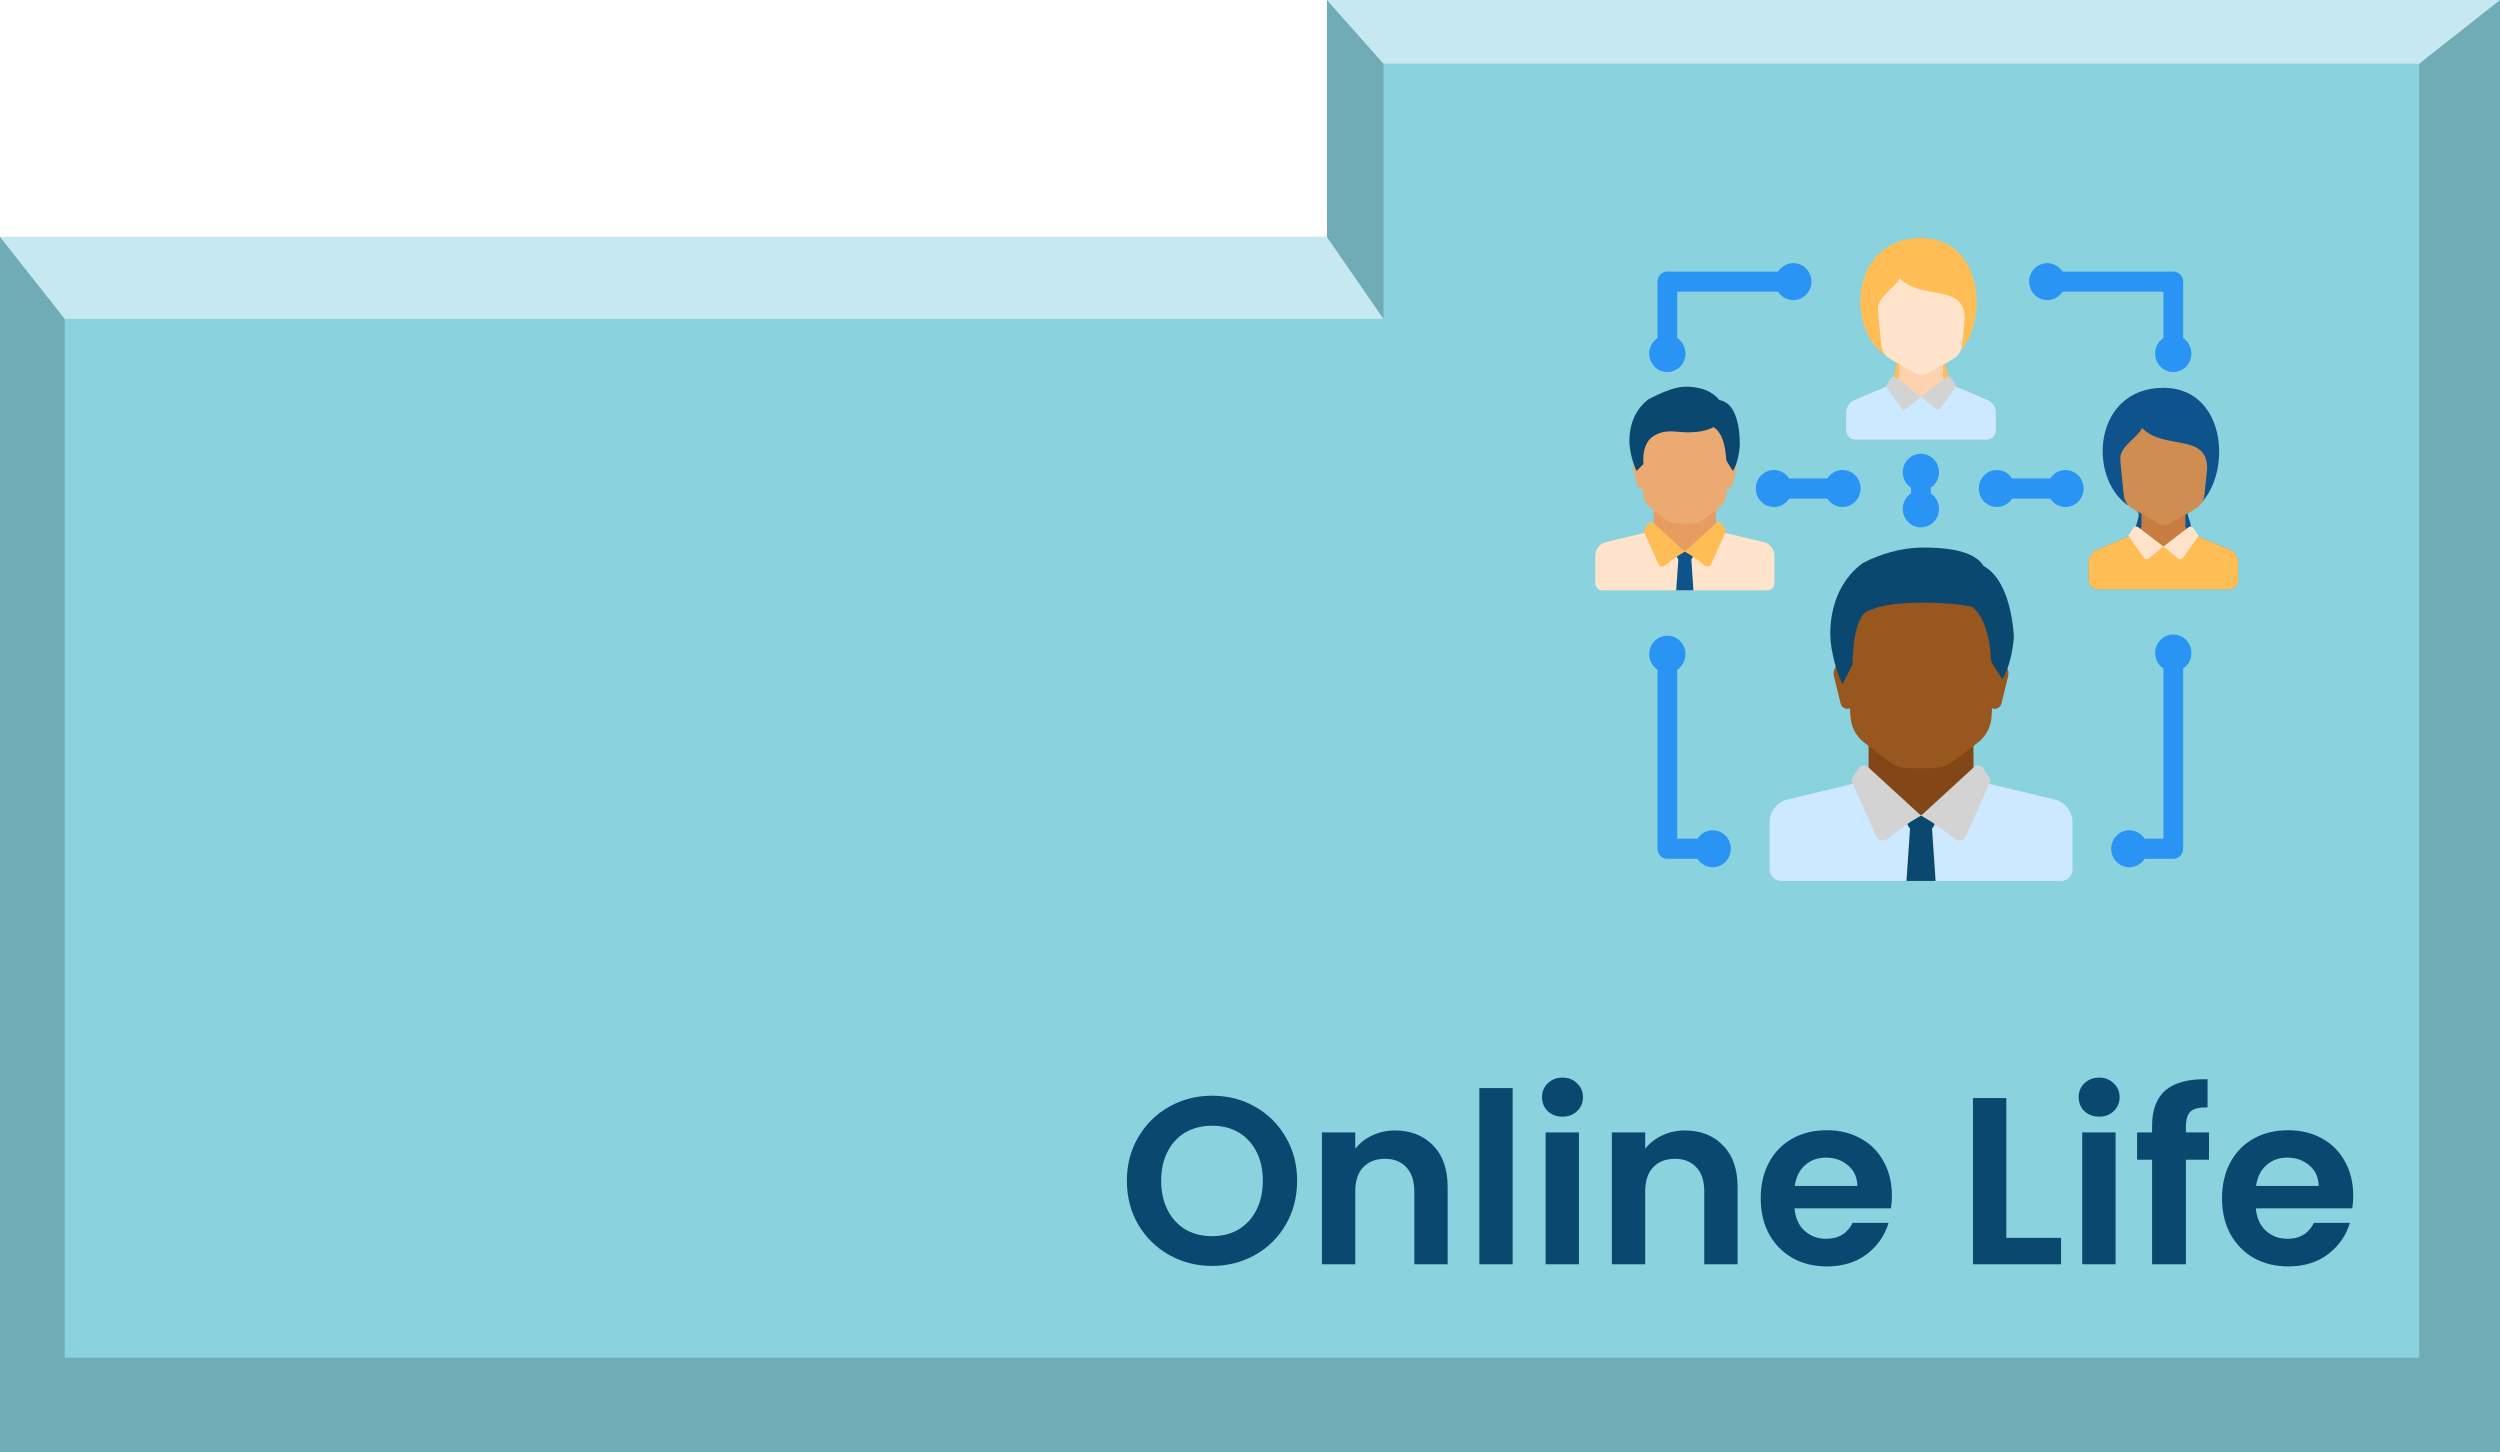<svg width="210" height="122" viewBox="0 0 210 122" fill="none" xmlns="http://www.w3.org/2000/svg">
<path d="M0 122H210V0H111.464V19.902H0V122Z" fill="#6FACB6"/>
<path d="M203.204 114.051V27.225V5.358H116.214V15.838V26.791H60.825H5.437L5.437 70.421V114.051H103.641H128.447H153.252H203.204Z" fill="#89D2DE"/>
<path d="M5.437 26.791L0 19.902H111.456L116.214 26.791H5.437Z" fill="#C6E9F1"/>
<path d="M116.214 5.358L111.456 0H210L203.204 5.358H116.214Z" fill="#C6E9F1"/>
<path d="M165.771 65.524V62.033H156.962V65.524L161.366 69.512L165.771 65.524Z" fill="#834616"/>
<path d="M172.582 67.156L166.526 65.704C166.434 65.683 166.35 65.645 166.271 65.6L161.366 68.515L156.652 65.459C156.53 65.576 156.379 65.663 156.207 65.704L150.151 67.156C149.267 67.368 148.642 68.172 148.642 69.097V73.003C148.642 73.553 149.08 74 149.621 74H173.112C173.653 74 174.091 73.553 174.091 73.003V69.097C174.091 68.172 173.466 67.368 172.582 67.156Z" fill="#CCE9FF"/>
<path d="M162.59 74H160.143L160.449 69.512H162.284L162.59 74Z" fill="#0B4870"/>
<path d="M162.59 68.515H160.143V68.803C160.143 69.47 160.673 70.011 161.328 70.011H161.404C162.059 70.011 162.59 69.47 162.59 68.803L162.59 68.515Z" fill="#0B4870"/>
<path d="M156.893 64.413L161.366 68.515C161.366 68.515 160.114 69.159 158.568 70.458C158.249 70.726 157.766 70.617 157.595 70.234L155.494 65.523L156.158 64.507C156.324 64.254 156.671 64.21 156.893 64.413Z" fill="#D3D3D3"/>
<path d="M165.84 64.413L161.367 68.515C161.367 68.515 162.619 69.159 164.165 70.458C164.484 70.726 164.967 70.617 165.138 70.234L167.239 65.523L166.574 64.507C166.409 64.254 166.062 64.21 165.84 64.413Z" fill="#D3D3D3"/>
<path d="M168.677 56.833L168.125 59.086C168.059 59.353 167.824 59.54 167.553 59.54C167.474 59.54 167.397 59.523 167.329 59.494L167.301 60.123C167.262 61.017 166.833 61.846 166.13 62.382L164.107 63.928C163.599 64.316 162.981 64.525 162.345 64.525H160.387C159.753 64.525 159.135 64.316 158.625 63.928L156.602 62.382C155.901 61.846 155.47 61.017 155.431 60.123L155.403 59.494C155.335 59.523 155.258 59.54 155.179 59.54C154.91 59.54 154.674 59.353 154.609 59.086L154.056 56.833C153.896 56.183 154.38 55.551 155.039 55.551H155.041C155.105 55.551 155.166 55.557 155.227 55.569L155.005 50.565H167.729L167.505 55.569C167.566 55.557 167.627 55.551 167.691 55.551H167.694C168.353 55.551 168.836 56.183 168.677 56.833Z" fill="#97571E"/>
<path d="M164.333 47.262L164.792 50.565C166.886 50.992 167.188 54.34 167.232 55.297C167.24 55.471 167.294 55.638 167.386 55.784L168.186 57.047C168.186 57.047 168.938 56.06 169.165 53.557C169.165 53.557 169.011 46.299 164.333 47.262Z" fill="#0B4870"/>
<path d="M156.451 47.309C153.179 49.771 153.79 53.993 153.79 53.993C154.015 55.988 154.769 57.484 154.769 57.484L155.617 55.804C155.617 55.804 155.579 51.575 157.062 51.273C158.843 50.366 163.739 50.547 165.667 50.971C166.854 49.761 167.053 50.167 166.854 48.25C166.751 47.258 165.787 45.919 161.297 45.997C159.766 46.023 157.94 46.519 156.451 47.309Z" fill="#0B4870"/>
<path d="M161.366 20C155.526 20 154.959 27.436 158.336 29.836C160.057 30.055 159.023 30.317 159.189 30.42C159.836 30.817 156.88 34.554 161.366 34.283C163.833 34.133 162.714 33.435 163.362 33.037C164.317 33.023 163.377 30.71 163.378 30.512C167.233 28.758 167.205 20 161.366 20Z" fill="#FFBE55"/>
<path d="M166.956 33.618L163.665 32.22C163.39 32.103 163.21 31.83 163.21 31.526V30.618H159.521V31.526C159.521 31.83 159.342 32.104 159.067 32.22L155.775 33.618C155.363 33.793 155.094 34.203 155.094 34.659V36.162C155.094 36.577 155.425 36.914 155.832 36.914H166.9C167.307 36.914 167.637 36.577 167.637 36.162V34.658C167.637 34.203 167.369 33.793 166.956 33.618Z" fill="#FCD2B1"/>
<path d="M166.956 33.617L163.773 32.266L161.366 33.325L158.958 32.266L155.775 33.617C155.363 33.793 155.094 34.203 155.094 34.658V36.162C155.094 36.577 155.424 36.914 155.832 36.914H166.899C167.307 36.914 167.637 36.577 167.637 36.162V34.658C167.637 34.203 167.368 33.793 166.956 33.617Z" fill="#CCE9FF"/>
<path d="M161.366 33.325L159.254 31.712C159.119 31.608 158.926 31.642 158.832 31.786L158.414 32.423L159.709 34.27C159.807 34.41 160.001 34.437 160.133 34.33L161.366 33.325Z" fill="#D3D3D3"/>
<path d="M161.366 33.325L163.477 31.712C163.613 31.608 163.806 31.642 163.9 31.785L164.317 32.423L163.023 34.27C162.924 34.41 162.73 34.437 162.598 34.33L161.366 33.325Z" fill="#D3D3D3"/>
<path d="M157.748 25.787C157.742 25.975 157.746 26.163 157.765 26.35L158.029 28.981C158.073 29.476 158.355 29.917 158.782 30.159L160.882 31.348C161.217 31.537 161.623 31.537 161.957 31.348L164.058 30.159C164.485 29.917 164.766 29.476 164.811 28.981L165.04 26.766C165.04 23.759 161.42 25.262 159.575 23.383C159.206 24.135 157.886 24.831 157.748 25.787Z" fill="#FFE3CA"/>
<path d="M181.729 32.578C175.889 32.578 175.321 40.014 178.699 42.414C180.42 42.633 179.386 42.895 179.552 42.997C180.199 43.395 177.243 47.132 181.729 46.86C184.196 46.711 183.077 46.012 183.725 45.615C184.68 45.601 183.74 43.288 183.741 43.09C187.596 41.335 187.568 32.578 181.729 32.578Z" fill="#0E538C"/>
<path d="M187.319 46.195L184.027 44.798C183.752 44.681 183.573 44.408 183.573 44.104V43.196H179.884V44.104C179.884 44.408 179.705 44.681 179.43 44.798L176.138 46.195C175.726 46.371 175.457 46.781 175.457 47.236V48.74C175.457 49.155 175.787 49.492 176.195 49.492H187.262C187.67 49.492 188 49.155 188 48.74V47.236C188 46.781 187.731 46.371 187.319 46.195Z" fill="#CA7D41"/>
<path d="M187.319 46.195L184.136 44.844L181.729 45.903L179.321 44.844L176.138 46.195C175.726 46.37 175.457 46.781 175.457 47.236V48.74C175.457 49.155 175.787 49.491 176.195 49.491H187.262C187.67 49.491 188 49.155 188 48.74V47.236C188 46.781 187.732 46.37 187.319 46.195Z" fill="#FFBE55"/>
<path d="M181.728 45.904L179.617 44.29C179.481 44.186 179.288 44.22 179.194 44.364L178.777 45.001L180.072 46.848C180.17 46.988 180.364 47.016 180.496 46.908L181.728 45.904Z" fill="#FFE3CA"/>
<path d="M181.728 45.903L183.84 44.289C183.975 44.186 184.168 44.219 184.262 44.363L184.679 45.001L183.385 46.847C183.287 46.988 183.093 47.015 182.96 46.907L181.728 45.903Z" fill="#FFE3CA"/>
<path d="M178.111 38.365C178.105 38.553 178.109 38.741 178.127 38.928L178.392 41.558C178.436 42.054 178.718 42.495 179.145 42.736L181.245 43.925C181.58 44.115 181.986 44.115 182.32 43.925L184.421 42.736C184.848 42.495 185.129 42.054 185.174 41.558L185.403 39.343C185.403 36.337 181.783 37.84 179.938 35.961C179.569 36.712 178.249 37.408 178.111 38.365Z" fill="#D08D51"/>
<path d="M144.131 44.574V42.51H138.921V44.574L141.526 46.933L144.131 44.574Z" fill="#E79C62"/>
<path d="M148.159 45.54L144.577 44.681C144.523 44.668 144.473 44.646 144.427 44.619L141.526 46.343L138.738 44.536C138.666 44.605 138.576 44.656 138.474 44.681L134.893 45.539C134.37 45.665 134 46.14 134 46.688V48.997C134 49.323 134.259 49.587 134.579 49.587H148.473C148.792 49.587 149.052 49.323 149.052 48.997V46.688C149.052 46.141 148.682 45.665 148.159 45.54Z" fill="#FFE3CA"/>
<path d="M142.249 49.587H140.802L140.983 46.933H142.068L142.249 49.587Z" fill="#0E538C"/>
<path d="M142.249 46.343H140.802V46.514C140.802 46.908 141.116 47.228 141.503 47.228H141.548C141.935 47.228 142.249 46.908 142.249 46.514V46.343Z" fill="#0E538C"/>
<path d="M138.88 43.917L141.526 46.344C141.526 46.344 140.785 46.725 139.871 47.492C139.682 47.651 139.397 47.587 139.295 47.36L138.052 44.574L138.446 43.973C138.544 43.824 138.749 43.797 138.88 43.917Z" fill="#FFBE55"/>
<path d="M144.171 43.917L141.526 46.343C141.526 46.343 142.267 46.724 143.181 47.492C143.37 47.651 143.655 47.587 143.756 47.36L144.999 44.574L144.606 43.973C144.508 43.823 144.303 43.797 144.171 43.917Z" fill="#FFBE55"/>
<path d="M145.85 39.434L145.523 40.766C145.484 40.924 145.345 41.035 145.185 41.035C145.139 41.035 145.093 41.025 145.053 41.008L145.036 41.38C145.013 41.909 144.759 42.399 144.344 42.716L143.147 43.63C142.847 43.86 142.481 43.984 142.105 43.984H140.947C140.572 43.984 140.206 43.86 139.905 43.63L138.708 42.716C138.293 42.399 138.038 41.909 138.015 41.38L137.999 41.008C137.959 41.025 137.913 41.035 137.867 41.035C137.707 41.035 137.568 40.924 137.529 40.766L137.202 39.434C137.108 39.049 137.394 38.676 137.784 38.676H137.785C137.823 38.676 137.859 38.679 137.895 38.686L137.763 35.727H145.289L145.157 38.686C145.193 38.679 145.229 38.676 145.267 38.676H145.269C145.658 38.676 145.944 39.049 145.85 39.434Z" fill="#EAAA71"/>
<path d="M143.281 33.773L143.552 35.727C144.791 35.979 144.969 37.96 144.995 38.526C145 38.628 145.032 38.727 145.087 38.814L145.559 39.561C145.559 39.561 146.004 38.977 146.138 37.496C146.138 37.496 146.393 32.593 143.281 33.773Z" fill="#0B4870"/>
<path d="M138.468 33.543C136.533 34.999 136.895 37.496 136.895 37.496C137.027 38.676 137.473 39.56 137.473 39.56L138.052 38.971C138.052 38.971 137.829 37.267 138.921 36.612C139.934 36.003 140.82 36.317 141.725 36.317C144.149 36.317 144.827 35.386 144.71 34.252C144.649 33.666 143.769 32.444 141.526 32.483C140.62 32.498 139.349 33.076 138.468 33.543Z" fill="#0B4870"/>
<path d="M145.39 71.297C145.39 72.153 144.708 72.849 143.866 72.849C143.331 72.849 142.86 72.568 142.589 72.142H140.057C139.599 72.142 139.228 71.763 139.228 71.297V56.252C138.81 55.975 138.535 55.495 138.535 54.951C138.535 54.093 139.216 53.398 140.057 53.398C140.899 53.398 141.581 54.093 141.581 54.951C141.581 55.497 141.305 55.977 140.887 56.253V70.452H142.587C142.859 70.025 143.33 69.744 143.866 69.744C144.708 69.744 145.39 70.439 145.39 71.297Z" fill="#2A94F4"/>
<path d="M152.162 23.657C152.162 24.515 151.48 25.209 150.64 25.209C150.103 25.209 149.633 24.928 149.362 24.502H140.887V28.397C141.305 28.674 141.581 29.154 141.581 29.7C141.581 30.558 140.899 31.252 140.057 31.252C139.216 31.252 138.535 30.558 138.535 29.7C138.535 29.155 138.81 28.675 139.228 28.398V23.657C139.228 23.19 139.599 22.812 140.057 22.812H149.362C149.633 22.386 150.103 22.105 150.639 22.105C151.481 22.105 152.162 22.8 152.162 23.657Z" fill="#2A94F4"/>
<path d="M156.291 41.035C156.291 41.347 156.201 41.637 156.046 41.88C155.775 42.306 155.305 42.587 154.769 42.587C154.233 42.587 153.762 42.306 153.491 41.88H150.285C150.014 42.306 149.543 42.587 149.007 42.587C148.471 42.587 148 42.306 147.729 41.88C147.574 41.637 147.485 41.347 147.485 41.035C147.485 40.724 147.574 40.433 147.73 40.19C148.002 39.763 148.473 39.482 149.007 39.482C149.543 39.482 150.014 39.763 150.285 40.19H153.491C153.762 39.763 154.233 39.482 154.769 39.482C155.303 39.482 155.774 39.763 156.045 40.19C156.201 40.433 156.291 40.724 156.291 41.035Z" fill="#2A94F4"/>
<path d="M175.022 41.035C175.022 41.347 174.931 41.637 174.777 41.88C174.506 42.306 174.035 42.587 173.499 42.587C172.963 42.587 172.492 42.306 172.222 41.88H169.015C168.745 42.306 168.274 42.587 167.738 42.587C167.202 42.587 166.731 42.306 166.459 41.88C166.305 41.637 166.216 41.347 166.216 41.035C166.216 40.724 166.305 40.433 166.461 40.19C166.732 39.763 167.203 39.482 167.738 39.482C168.274 39.482 168.745 39.763 169.015 40.19H172.222C172.492 39.763 172.964 39.482 173.499 39.482C174.034 39.482 174.505 39.763 174.775 40.19C174.931 40.433 175.022 40.724 175.022 41.035Z" fill="#2A94F4"/>
<path d="M184.078 29.7C184.078 30.558 183.397 31.252 182.555 31.252C181.714 31.252 181.031 30.558 181.031 29.7C181.031 29.155 181.307 28.675 181.725 28.398V24.502H173.251C172.979 24.928 172.508 25.209 171.974 25.209C171.133 25.209 170.45 24.515 170.45 23.657C170.45 22.8 171.132 22.105 171.974 22.105C172.508 22.105 172.979 22.385 173.251 22.812H182.555C183.013 22.812 183.384 23.19 183.384 23.657V28.398C183.803 28.675 184.078 29.155 184.078 29.7Z" fill="#2A94F4"/>
<path d="M162.878 42.747C162.878 43.604 162.195 44.298 161.354 44.298C160.513 44.298 159.83 43.604 159.83 42.747C159.83 42.201 160.106 41.721 160.525 41.446V40.97C160.106 40.694 159.83 40.215 159.83 39.67C159.83 38.812 160.513 38.118 161.354 38.118C162.195 38.118 162.878 38.812 162.878 39.67C162.878 40.215 162.602 40.694 162.184 40.97V41.446C162.602 41.721 162.878 42.201 162.878 42.747Z" fill="#2A94F4"/>
<path d="M184.078 54.857C184.078 55.402 183.803 55.882 183.384 56.158V71.297C183.384 71.763 183.013 72.142 182.555 72.142H180.143C179.871 72.568 179.4 72.849 178.866 72.849C178.023 72.849 177.342 72.154 177.342 71.297C177.342 70.439 178.023 69.744 178.866 69.744C179.402 69.744 179.872 70.025 180.144 70.452H181.725V56.158C181.308 55.882 181.032 55.402 181.032 54.857C181.032 53.999 181.714 53.305 182.555 53.305C183.397 53.305 184.078 53.999 184.078 54.857Z" fill="#2A94F4"/>
<path d="M101.818 106.339C100.512 106.339 99.312 106.032 98.218 105.419C97.125 104.806 96.258 103.959 95.618 102.879C94.978 101.786 94.658 100.552 94.658 99.179C94.658 97.819 94.978 96.599 95.618 95.519C96.258 94.426 97.125 93.572 98.218 92.959C99.312 92.346 100.512 92.039 101.818 92.039C103.138 92.039 104.338 92.346 105.418 92.959C106.512 93.572 107.372 94.426 107.998 95.519C108.638 96.599 108.958 97.819 108.958 99.179C108.958 100.552 108.638 101.786 107.998 102.879C107.372 103.959 106.512 104.806 105.418 105.419C104.325 106.032 103.125 106.339 101.818 106.339ZM101.818 103.839C102.658 103.839 103.398 103.652 104.038 103.279C104.678 102.892 105.178 102.346 105.538 101.639C105.898 100.932 106.078 100.112 106.078 99.179C106.078 98.246 105.898 97.432 105.538 96.739C105.178 96.032 104.678 95.492 104.038 95.119C103.398 94.746 102.658 94.559 101.818 94.559C100.978 94.559 100.232 94.746 99.578 95.119C98.938 95.492 98.438 96.032 98.078 96.739C97.718 97.432 97.538 98.246 97.538 99.179C97.538 100.112 97.718 100.932 98.078 101.639C98.438 102.346 98.938 102.892 99.578 103.279C100.232 103.652 100.978 103.839 101.818 103.839ZM117.181 94.959C118.501 94.959 119.568 95.379 120.381 96.219C121.195 97.046 121.601 98.206 121.601 99.699V106.199H118.801V100.079C118.801 99.199 118.581 98.526 118.141 98.059C117.701 97.579 117.101 97.339 116.341 97.339C115.568 97.339 114.955 97.579 114.501 98.059C114.061 98.526 113.841 99.199 113.841 100.079V106.199H111.041V95.119H113.841V96.499C114.215 96.019 114.688 95.646 115.261 95.379C115.848 95.099 116.488 94.959 117.181 94.959ZM127.064 91.399V106.199H124.264V91.399H127.064ZM131.251 93.799C130.757 93.799 130.344 93.646 130.011 93.339C129.691 93.019 129.531 92.626 129.531 92.159C129.531 91.692 129.691 91.306 130.011 90.999C130.344 90.679 130.757 90.519 131.251 90.519C131.744 90.519 132.151 90.679 132.471 90.999C132.804 91.306 132.971 91.692 132.971 92.159C132.971 92.626 132.804 93.019 132.471 93.339C132.151 93.646 131.744 93.799 131.251 93.799ZM132.631 95.119V106.199H129.831V95.119H132.631ZM141.537 94.959C142.857 94.959 143.924 95.379 144.737 96.219C145.55 97.046 145.957 98.206 145.957 99.699V106.199H143.157V100.079C143.157 99.199 142.937 98.526 142.497 98.059C142.057 97.579 141.457 97.339 140.697 97.339C139.924 97.339 139.31 97.579 138.857 98.059C138.417 98.526 138.197 99.199 138.197 100.079V106.199H135.397V95.119H138.197V96.499C138.57 96.019 139.044 95.646 139.617 95.379C140.204 95.099 140.844 94.959 141.537 94.959ZM158.92 100.419C158.92 100.819 158.893 101.179 158.84 101.499H150.74C150.806 102.299 151.086 102.926 151.58 103.379C152.073 103.832 152.68 104.059 153.4 104.059C154.44 104.059 155.18 103.612 155.62 102.719H158.64C158.32 103.786 157.706 104.666 156.8 105.359C155.893 106.039 154.78 106.379 153.46 106.379C152.393 106.379 151.433 106.146 150.58 105.679C149.74 105.199 149.08 104.526 148.6 103.659C148.133 102.792 147.9 101.792 147.9 100.659C147.9 99.512 148.133 98.506 148.6 97.639C149.066 96.772 149.72 96.106 150.56 95.639C151.4 95.172 152.366 94.939 153.46 94.939C154.513 94.939 155.453 95.166 156.28 95.619C157.12 96.072 157.766 96.719 158.22 97.559C158.686 98.386 158.92 99.339 158.92 100.419ZM156.02 99.619C156.006 98.899 155.746 98.326 155.24 97.899C154.733 97.459 154.113 97.239 153.38 97.239C152.686 97.239 152.1 97.452 151.62 97.879C151.153 98.292 150.866 98.872 150.76 99.619H156.02ZM168.529 103.979H173.129V106.199H165.729V92.239H168.529V103.979ZM176.329 93.799C175.835 93.799 175.422 93.646 175.089 93.339C174.769 93.019 174.609 92.626 174.609 92.159C174.609 91.692 174.769 91.306 175.089 90.999C175.422 90.679 175.835 90.519 176.329 90.519C176.822 90.519 177.229 90.679 177.549 90.999C177.882 91.306 178.049 91.692 178.049 92.159C178.049 92.626 177.882 93.019 177.549 93.339C177.229 93.646 176.822 93.799 176.329 93.799ZM177.709 95.119V106.199H174.909V95.119H177.709ZM185.555 97.419H183.615V106.199H180.775V97.419H179.515V95.119H180.775V94.559C180.775 93.199 181.162 92.199 181.935 91.559C182.708 90.919 183.875 90.619 185.435 90.659V93.019C184.755 93.006 184.282 93.119 184.015 93.359C183.748 93.599 183.615 94.032 183.615 94.659V95.119H185.555V97.419ZM197.67 100.419C197.67 100.819 197.643 101.179 197.59 101.499H189.49C189.556 102.299 189.836 102.926 190.33 103.379C190.823 103.832 191.43 104.059 192.15 104.059C193.19 104.059 193.93 103.612 194.37 102.719H197.39C197.07 103.786 196.456 104.666 195.55 105.359C194.643 106.039 193.53 106.379 192.21 106.379C191.143 106.379 190.183 106.146 189.33 105.679C188.49 105.199 187.83 104.526 187.35 103.659C186.883 102.792 186.65 101.792 186.65 100.659C186.65 99.512 186.883 98.506 187.35 97.639C187.816 96.772 188.47 96.106 189.31 95.639C190.15 95.172 191.116 94.939 192.21 94.939C193.263 94.939 194.203 95.166 195.03 95.619C195.87 96.072 196.516 96.719 196.97 97.559C197.436 98.386 197.67 99.339 197.67 100.419ZM194.77 99.619C194.756 98.899 194.496 98.326 193.99 97.899C193.483 97.459 192.863 97.239 192.13 97.239C191.436 97.239 190.85 97.452 190.37 97.879C189.903 98.292 189.616 98.872 189.51 99.619H194.77Z" fill="#0B4870"/>
</svg>
